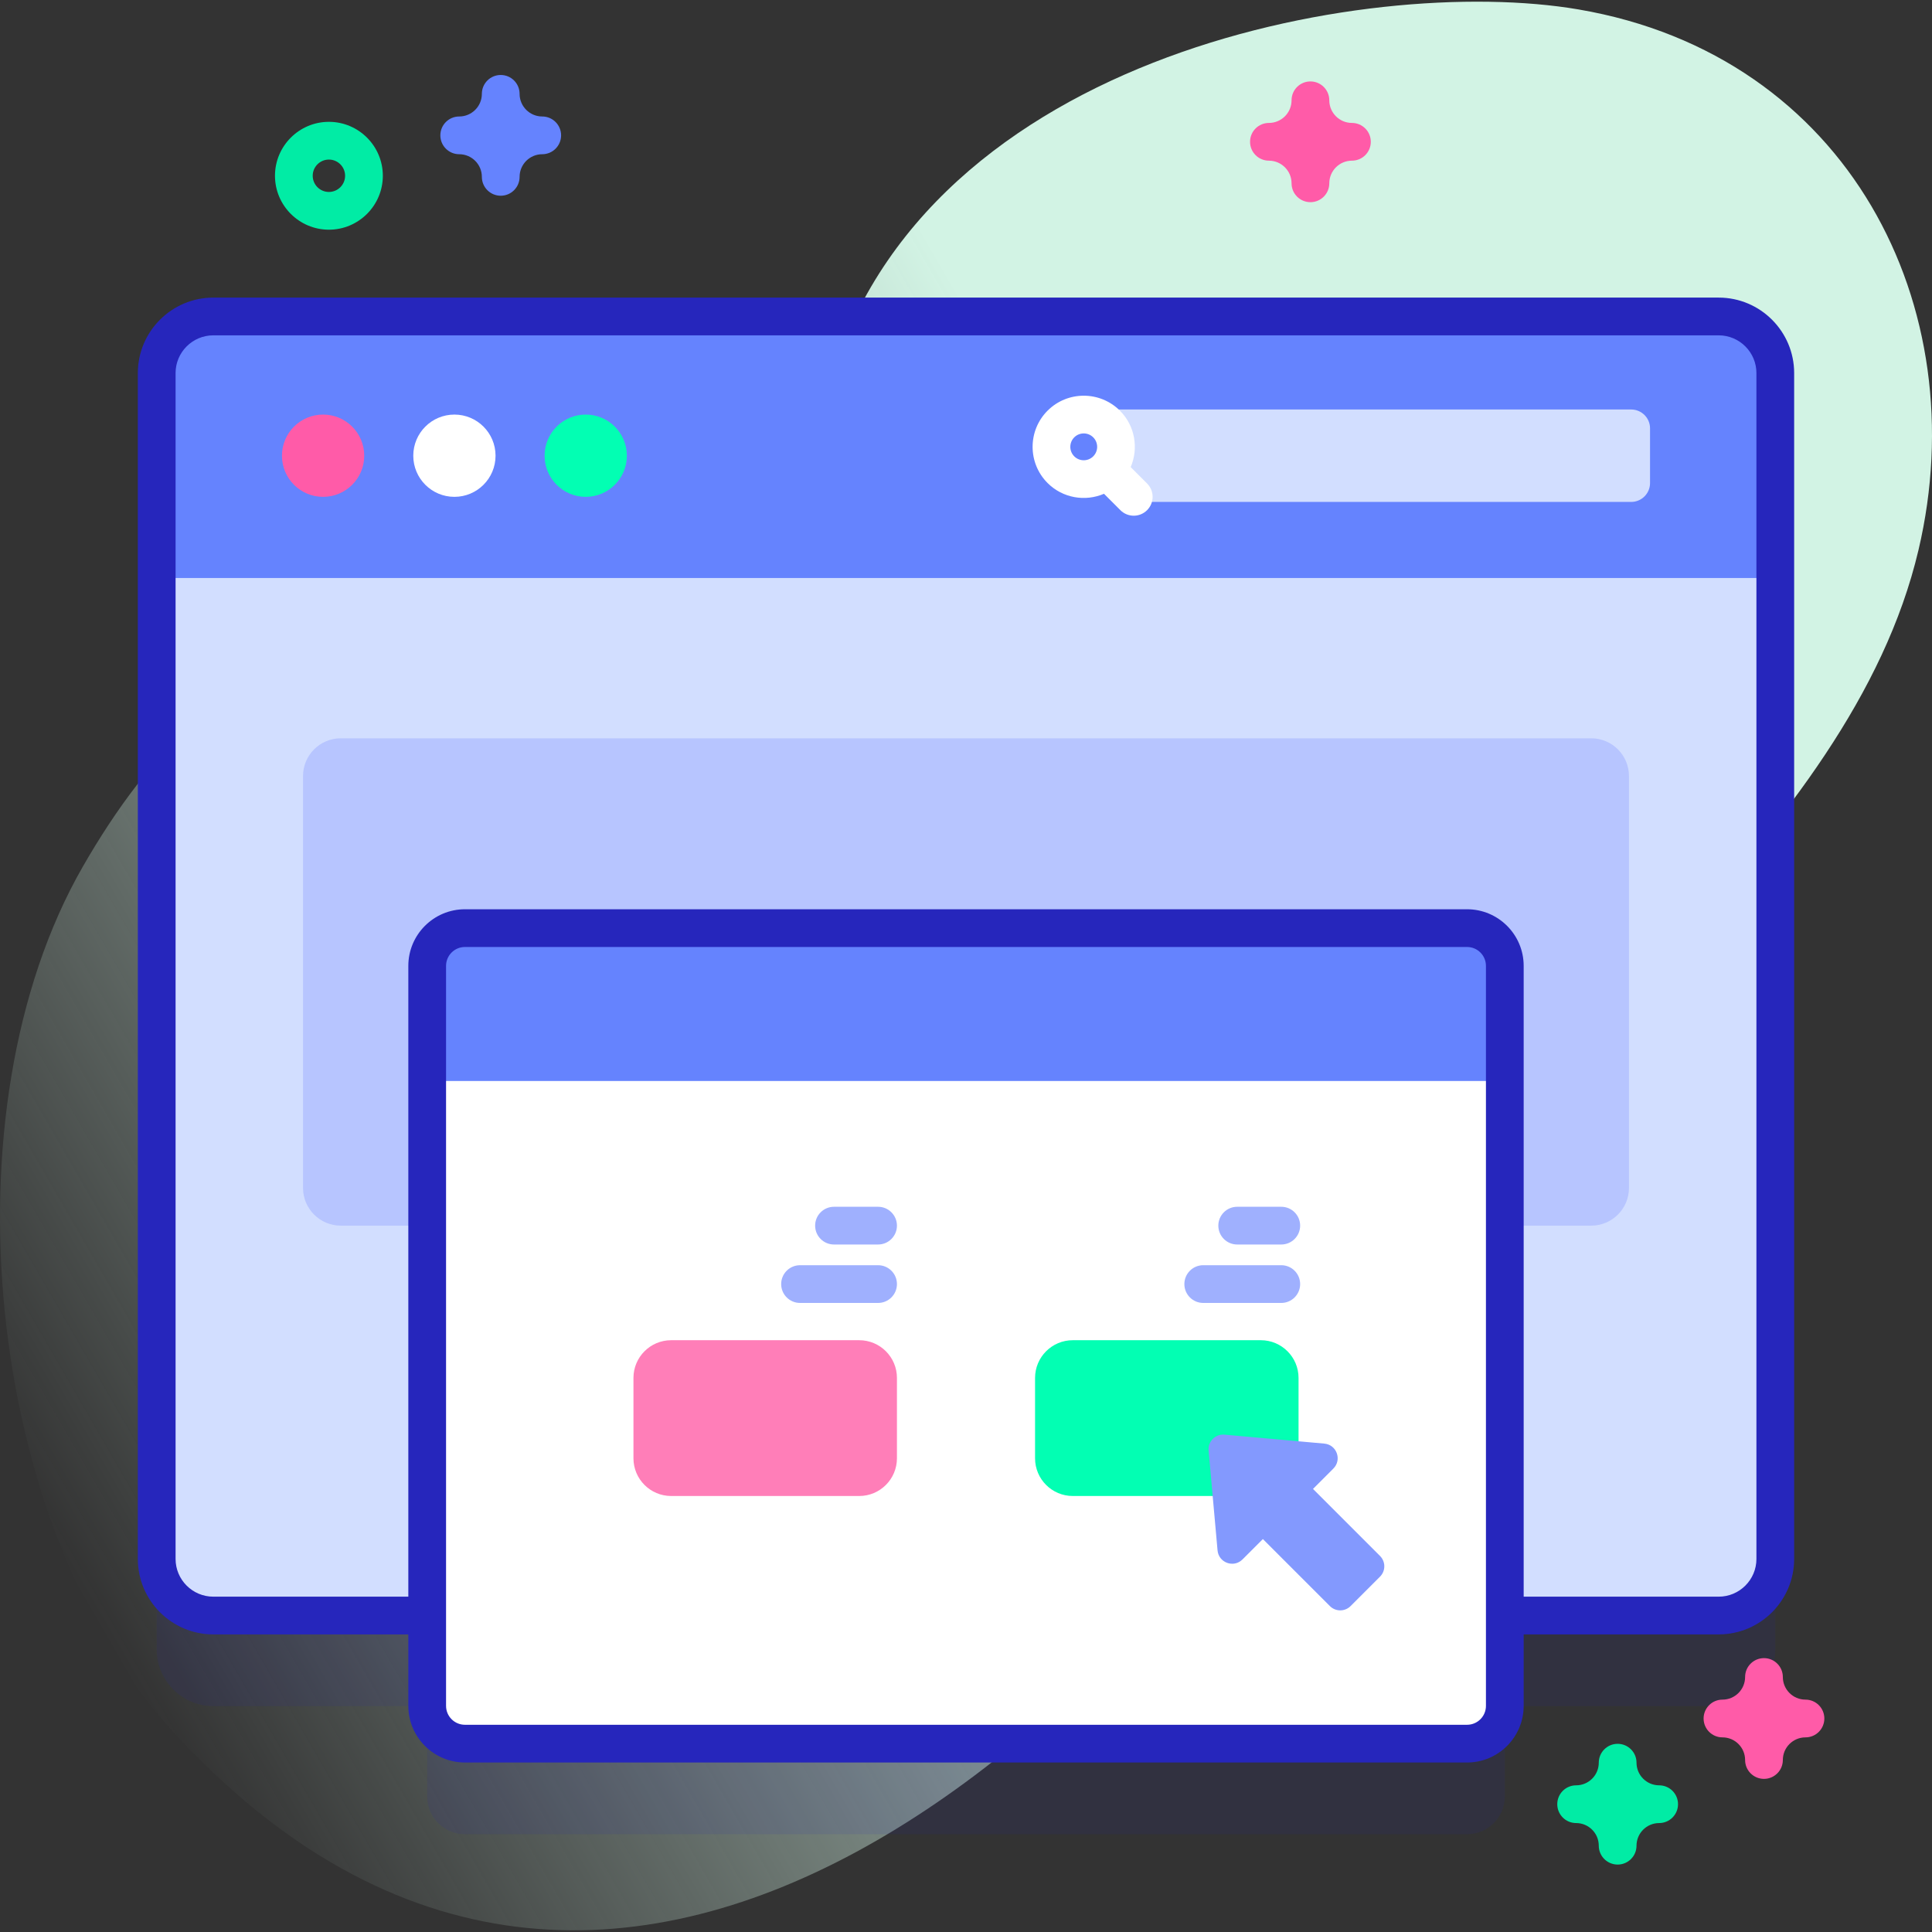 <svg id="Capa_1" enable-background="new 0 0 512 512" height="512" viewBox="0 0 512 512" width="512" xmlns="http://www.w3.org/2000/svg" xmlns:xlink="http://www.w3.org/1999/xlink"><rect x="0" y="0" width="512" height="512" fill="#333333" stroke="none"/><linearGradient id="SVGID_1_" gradientUnits="userSpaceOnUse" x1="8.753" x2="524.202" y1="401.161" y2="103.566"><stop offset="0" stop-color="#dcfdee" stop-opacity="0"/><stop offset=".629" stop-color="#d2f3e4"/></linearGradient><g><g><path d="m418.32 2.5c-55.666-9.521-178.298 12.183-200.004 105.017-14.431 61.722-14.007 112.075-50.427 113.02-21.67.562-32.97-44.31-62.889-48.001-39.047-4.817-66.145 27.695-83.057 57.138-37.205 64.772-25.571 174.918 23.354 228.632 118.488 130.086 259.197-5.952 319.358-112.309 38.585-68.213 125.637-123.352 143.767-200.248 15.177-64.376-18.503-131.003-90.102-143.249z" fill="url(#SVGID_1_)"/></g><g><g><g><g><path d="m455.47 107.867h-398.94c-8.284 0-15 6.716-15 15v314.266c0 8.284 6.716 15 15 15h56.681v23.948c0 5.523 4.477 10 10 10h265.579c5.523 0 10-4.477 10-10v-23.948h56.681c8.284 0 15-6.716 15-15v-314.266c-.001-8.284-6.716-15-15.001-15z" fill="#2626bc" opacity=".1"/><path d="m455.47 428.133h-398.94c-8.284 0-15-6.716-15-15v-314.266c0-8.284 6.716-15 15-15h398.94c8.284 0 15 6.716 15 15v314.266c0 8.285-6.715 15-15 15z" fill="#d2deff"/><path d="m421.693 324.807h-331.386c-5.523 0-10-4.477-10-10v-109.148c0-5.523 4.477-10 10-10h331.386c5.523 0 10 4.477 10 10v109.149c0 5.522-4.477 9.999-10 9.999z" fill="#b7c5ff"/><path d="m470.47 153.18v-54.313c0-8.284-6.716-15-15-15h-398.94c-8.284 0-15 6.716-15 15v54.313z" fill="#6583fe"/></g><g><g><circle cx="85.623" cy="120.768" fill="#ff5ba8" r="10.901"/><circle cx="120.424" cy="120.768" fill="#fff" r="10.901"/><circle cx="155.224" cy="120.768" fill="#02ffb3" r="10.901"/></g><path d="m432.277 133.015h-136.158v-24.495h136.159c2.761 0 5 2.239 5 5v14.496c-.001 2.761-2.239 4.999-5.001 4.999z" fill="#d2deff"/><path d="m296.789 108.831c-5.286-5.286-13.887-5.286-19.173 0s-5.286 13.887 0 19.173c4.037 4.037 10.003 4.98 14.953 2.852l4.348 4.348c1.952 1.952 5.119 1.952 7.071 0s1.952-5.119 0-7.071l-4.348-4.348c2.129-4.951 1.186-10.917-2.851-14.954zm-12.102 7.071c1.387-1.387 3.644-1.387 5.031 0s1.387 3.644 0 5.031-3.644 1.387-5.031 0-1.387-3.644 0-5.031z" fill="#fff"/></g></g><g><g><path d="m388.79 462.082h-265.58c-5.523 0-10-4.477-10-10v-196.12c0-5.523 4.477-10 10-10h265.58c5.523 0 10 4.477 10 10v196.119c0 5.524-4.477 10.001-10 10.001z" fill="#fff"/><path d="m398.79 286.475h-285.58v-30.513c0-5.523 4.477-10 10-10h265.58c5.523 0 10 4.477 10 10z" fill="#6583fe"/></g><path d="m455.471 78.867h-398.942c-11.028 0-20 8.972-20 20v314.266c0 11.028 8.972 20 20 20h51.681v18.949c0 8.271 6.729 15 15 15h265.58c8.271 0 15-6.729 15-15v-18.949h51.681c11.028 0 20-8.972 20-20v-314.266c0-11.028-8.972-20-20-20zm-61.681 373.215c0 2.757-2.243 5-5 5h-265.58c-2.757 0-5-2.243-5-5v-196.12c0-2.757 2.243-5 5-5h265.58c2.757 0 5 2.243 5 5zm71.681-38.949c0 5.514-4.486 10-10 10h-51.681v-167.171c0-8.271-6.729-15-15-15h-265.58c-8.271 0-15 6.729-15 15v167.171h-51.681c-5.514 0-10-4.486-10-10v-314.266c0-5.514 4.486-10 10-10h398.941c5.514 0 10 4.486 10 10v314.266z" fill="#2626bc"/></g><g><path d="m227.699 396.455h-49.827c-5.523 0-10-4.477-10-10v-21.286c0-5.523 4.477-10 10-10h49.827c5.523 0 10 4.477 10 10v21.286c0 5.522-4.478 10-10 10z" fill="#ff7eb8"/><path d="m334.128 396.455h-49.827c-5.523 0-10-4.477-10-10v-21.286c0-5.523 4.477-10 10-10h49.827c5.523 0 10 4.477 10 10v21.286c0 5.522-4.477 10-10 10z" fill="#02ffb3"/></g><g><path d="m350.963 382.57-26.458-2.37c-2.41-.216-4.427 1.802-4.212 4.212l2.37 26.458c.294 3.28 4.281 4.726 6.609 2.398l5.402-5.402 17.76 17.76c1.516 1.516 3.973 1.516 5.488 0l7.796-7.796c1.516-1.516 1.516-3.973 0-5.488l-17.76-17.76 5.402-5.402c2.329-2.329.882-6.316-2.397-6.61z" fill="#8399fe"/></g><g><g><path d="m339.551 329.807h-11.681c-2.761 0-5-2.239-5-5s2.239-5 5-5h11.681c2.761 0 5 2.239 5 5s-2.238 5-5 5z" fill="#9fb0fe"/></g><g><path d="m339.551 345.293h-20.681c-2.761 0-5-2.239-5-5s2.239-5 5-5h20.681c2.761 0 5 2.239 5 5s-2.238 5-5 5z" fill="#9fb0fe"/></g></g><g><g><path d="m232.699 329.807h-11.681c-2.761 0-5-2.239-5-5s2.239-5 5-5h11.681c2.761 0 5 2.239 5 5s-2.239 5-5 5z" fill="#9fb0fe"/></g><g><path d="m232.699 345.293h-20.681c-2.761 0-5-2.239-5-5s2.239-5 5-5h20.681c2.761 0 5 2.239 5 5s-2.239 5-5 5z" fill="#9fb0fe"/></g></g></g><path d="m87.163 60.87c-7.88 0-14.291-6.411-14.291-14.291 0-7.881 6.411-14.292 14.291-14.292 7.881 0 14.292 6.411 14.292 14.292 0 7.88-6.411 14.291-14.292 14.291zm0-18.583c-2.366 0-4.291 1.926-4.291 4.292s1.925 4.291 4.291 4.291 4.292-1.925 4.292-4.291-1.926-4.292-4.292-4.292z" fill="#01eca5"/><path d="m132.698 51.87c-2.762 0-5-2.238-5-5 0-3.309-2.691-6-6-6-2.762 0-5-2.238-5-5s2.238-5 5-5c3.309 0 6-2.691 6-6 0-2.762 2.238-5 5-5s5 2.238 5 5c0 3.309 2.691 6 6 6 2.762 0 5 2.238 5 5s-2.238 5-5 5c-3.309 0-6 2.691-6 6 0 2.762-2.238 5-5 5z" fill="#6583fe"/><path d="m428.693 494.13c-2.762 0-5-2.238-5-5 0-3.309-2.691-6-6-6-2.762 0-5-2.238-5-5s2.238-5 5-5c3.309 0 6-2.691 6-6 0-2.762 2.238-5 5-5s5 2.238 5 5c0 3.309 2.691 6 6 6 2.762 0 5 2.238 5 5s-2.238 5-5 5c-3.309 0-6 2.691-6 6 0 2.762-2.238 5-5 5z" fill="#01eca5"/><g fill="#ff5ba8"><path d="m347.277 53.579c-2.762 0-5-2.238-5-5 0-3.309-2.691-6-6-6-2.762 0-5-2.238-5-5s2.238-5 5-5c3.309 0 6-2.691 6-6 0-2.762 2.238-5 5-5s5 2.238 5 5c0 3.309 2.691 6 6 6 2.762 0 5 2.238 5 5s-2.238 5-5 5c-3.309 0-6 2.691-6 6 0 2.762-2.238 5-5 5z"/><path d="m467.471 471.421c-2.762 0-5-2.238-5-5 0-3.309-2.691-6-6-6-2.762 0-5-2.238-5-5s2.238-5 5-5c3.309 0 6-2.691 6-6 0-2.762 2.238-5 5-5s5 2.238 5 5c0 3.309 2.691 6 6 6 2.762 0 5 2.238 5 5s-2.238 5-5 5c-3.309 0-6 2.691-6 6 0 2.762-2.239 5-5 5z"/></g></g></g></svg>